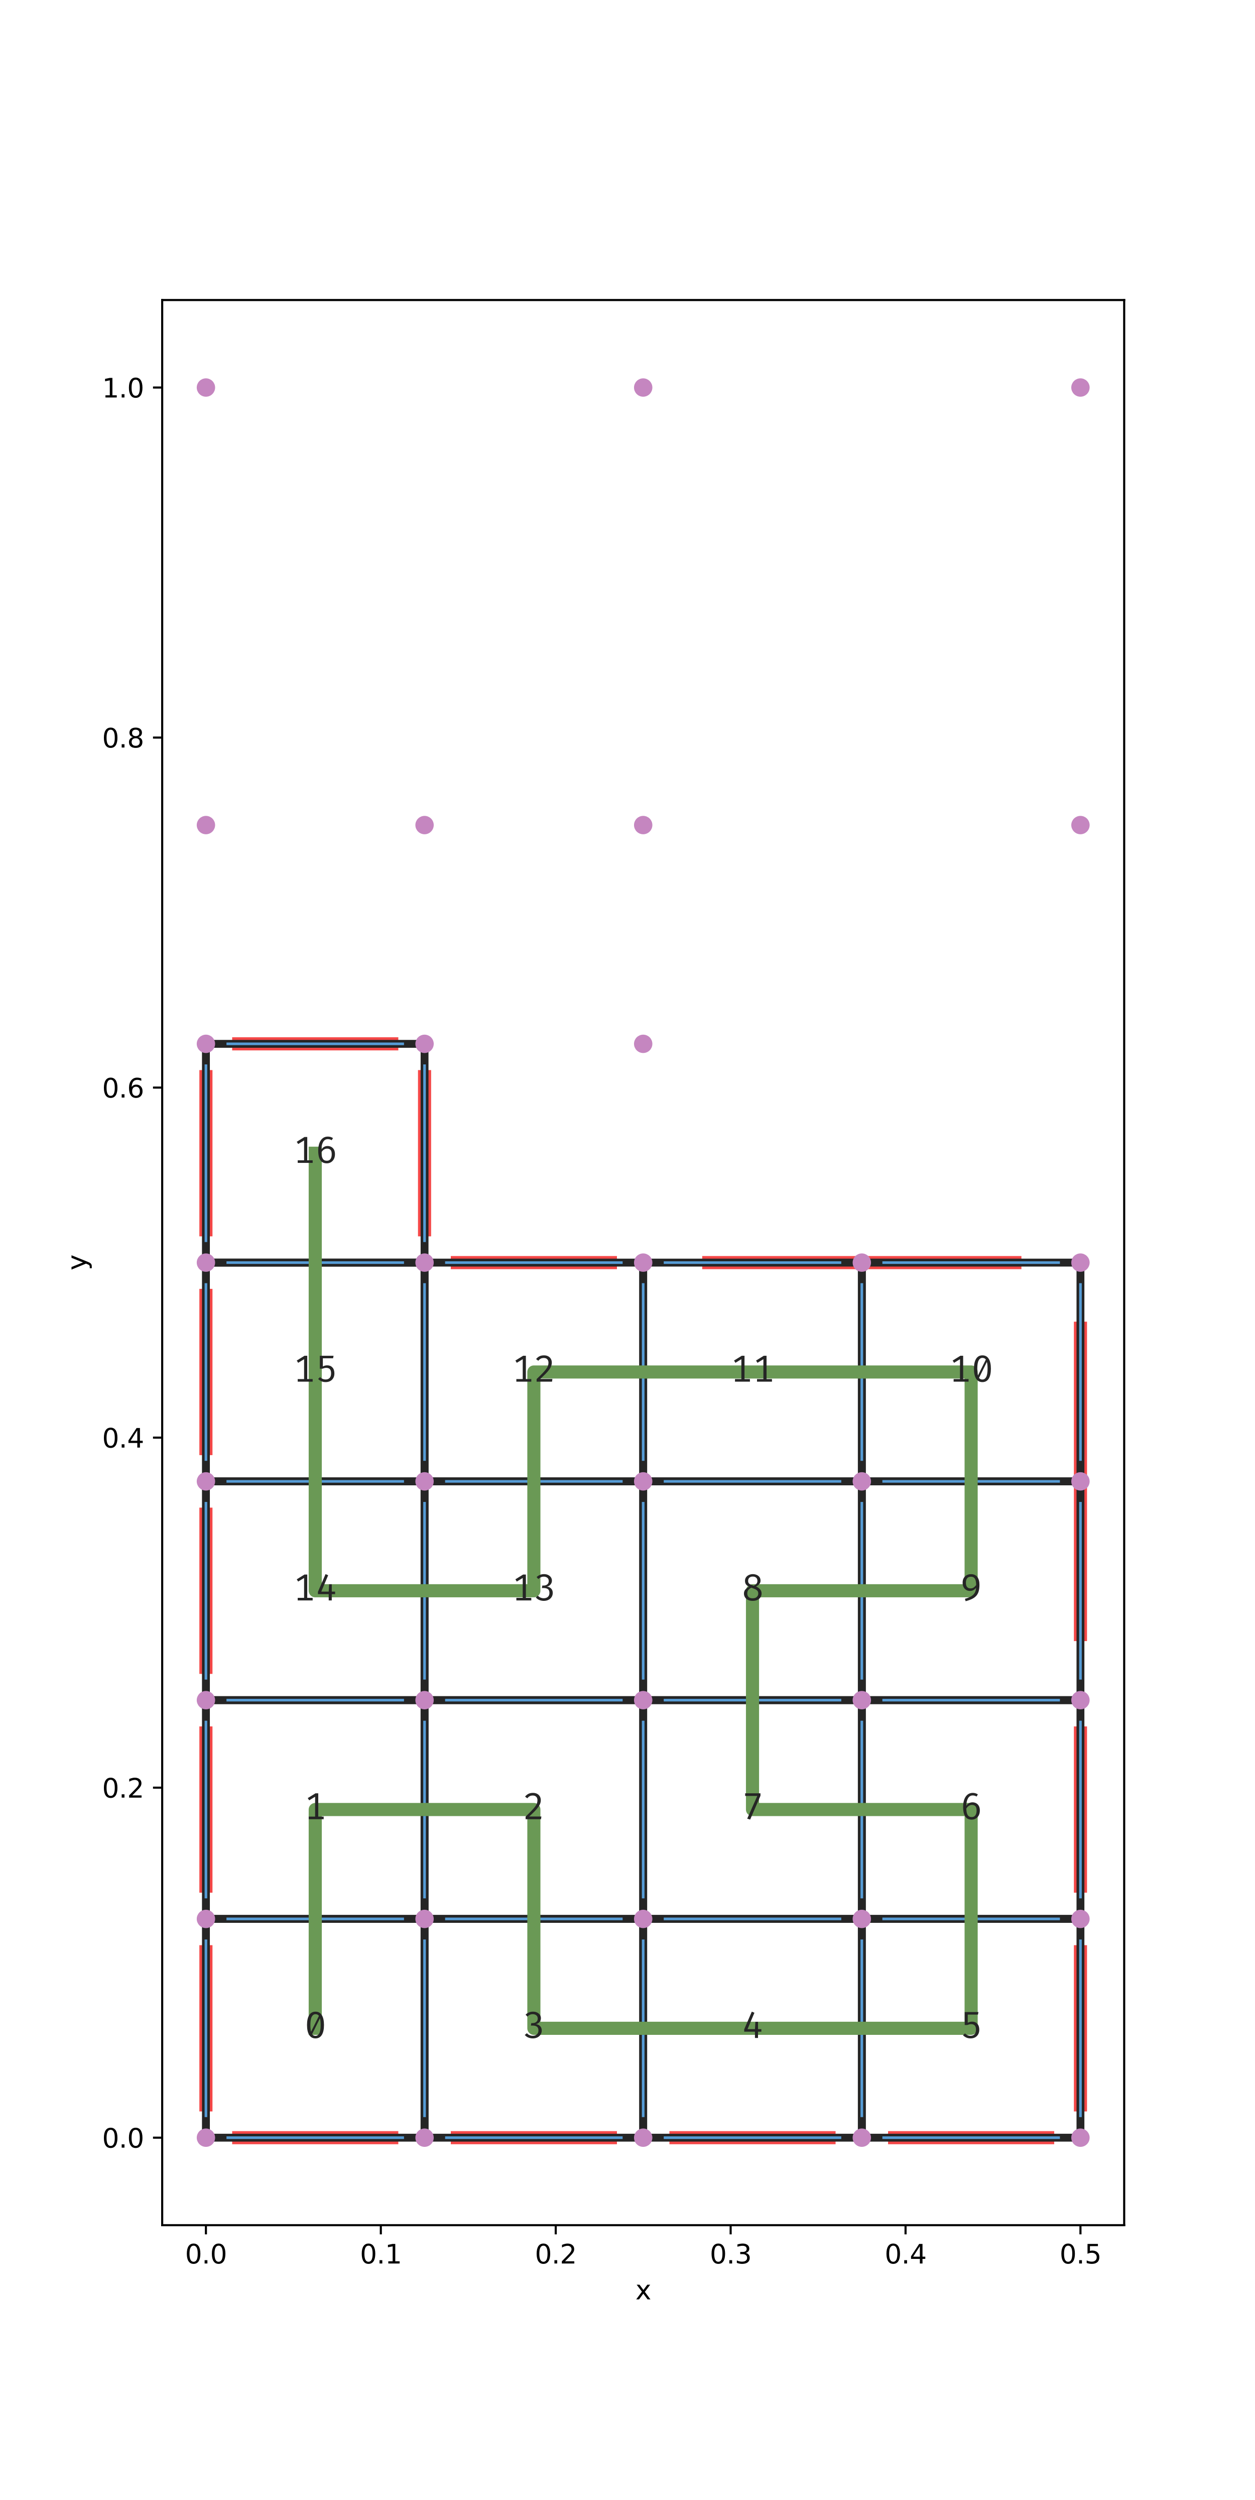 <?xml version="1.0" encoding="utf-8" standalone="no"?>
<!DOCTYPE svg PUBLIC "-//W3C//DTD SVG 1.1//EN"
  "http://www.w3.org/Graphics/SVG/1.1/DTD/svg11.dtd">
<svg xmlns:xlink="http://www.w3.org/1999/xlink" width="478.56pt" height="952.8pt" viewBox="0 0 478.56 952.8" xmlns="http://www.w3.org/2000/svg" version="1.1">
 <defs>
  <style type="text/css">*{stroke-linejoin: round; stroke-linecap: butt}</style>
 </defs>
 <g id="figure_1">
  <g id="patch_1">
   <path d="M 0 952.8 
L 478.56 952.8 
L 478.56 0 
L 0 0 
z
" style="fill: #ffffff"/>
  </g>
  <g id="axes_1">
   <g id="patch_2">
    <path d="M 61.848 847.992 
L 428.676 847.992 
L 428.676 114.336 
L 61.848 114.336 
z
" style="fill: #ffffff"/>
   </g>
   <g id="matplotlib.axis_1">
    <g id="xtick_1">
     <g id="line2d_1">
      <defs>
       <path id="mf113c10378" d="M 0 0 
L 0 3.5 
" style="stroke: #000000; stroke-width: 0.8"/>
      </defs>
      <g>
       <use xlink:href="#mf113c10378" x="78.522" y="847.992" style="stroke: #000000; stroke-width: 0.8"/>
      </g>
     </g>
     <g id="text_1">
      <!-- 0.0 -->
      <g transform="translate(70.57 862.59)scale(0.1 -0.1)">
       <defs>
        <path id="DejaVuSans-30" d="M 2034 4250 
Q 1547 4250 1301 3770 
Q 1056 3291 1056 2328 
Q 1056 1369 1301 889 
Q 1547 409 2034 409 
Q 2525 409 2770 889 
Q 3016 1369 3016 2328 
Q 3016 3291 2770 3770 
Q 2525 4250 2034 4250 
z
M 2034 4750 
Q 2819 4750 3233 4129 
Q 3647 3509 3647 2328 
Q 3647 1150 3233 529 
Q 2819 -91 2034 -91 
Q 1250 -91 836 529 
Q 422 1150 422 2328 
Q 422 3509 836 4129 
Q 1250 4750 2034 4750 
z
" transform="scale(0.016)"/>
        <path id="DejaVuSans-2e" d="M 684 794 
L 1344 794 
L 1344 0 
L 684 0 
L 684 794 
z
" transform="scale(0.016)"/>
       </defs>
       <use xlink:href="#DejaVuSans-30"/>
       <use xlink:href="#DejaVuSans-2e" x="63.623"/>
       <use xlink:href="#DejaVuSans-30" x="95.41"/>
      </g>
     </g>
    </g>
    <g id="xtick_2">
     <g id="line2d_2">
      <g>
       <use xlink:href="#mf113c10378" x="145.218" y="847.992" style="stroke: #000000; stroke-width: 0.8"/>
      </g>
     </g>
     <g id="text_2">
      <!-- 0.1 -->
      <g transform="translate(137.266 862.59)scale(0.1 -0.1)">
       <defs>
        <path id="DejaVuSans-31" d="M 794 531 
L 1825 531 
L 1825 4091 
L 703 3866 
L 703 4441 
L 1819 4666 
L 2450 4666 
L 2450 531 
L 3481 531 
L 3481 0 
L 794 0 
L 794 531 
z
" transform="scale(0.016)"/>
       </defs>
       <use xlink:href="#DejaVuSans-30"/>
       <use xlink:href="#DejaVuSans-2e" x="63.623"/>
       <use xlink:href="#DejaVuSans-31" x="95.41"/>
      </g>
     </g>
    </g>
    <g id="xtick_3">
     <g id="line2d_3">
      <g>
       <use xlink:href="#mf113c10378" x="211.914" y="847.992" style="stroke: #000000; stroke-width: 0.8"/>
      </g>
     </g>
     <g id="text_3">
      <!-- 0.2 -->
      <g transform="translate(203.962 862.59)scale(0.1 -0.1)">
       <defs>
        <path id="DejaVuSans-32" d="M 1228 531 
L 3431 531 
L 3431 0 
L 469 0 
L 469 531 
Q 828 903 1448 1529 
Q 2069 2156 2228 2338 
Q 2531 2678 2651 2914 
Q 2772 3150 2772 3378 
Q 2772 3750 2511 3984 
Q 2250 4219 1831 4219 
Q 1534 4219 1204 4116 
Q 875 4013 500 3803 
L 500 4441 
Q 881 4594 1212 4672 
Q 1544 4750 1819 4750 
Q 2544 4750 2975 4387 
Q 3406 4025 3406 3419 
Q 3406 3131 3298 2873 
Q 3191 2616 2906 2266 
Q 2828 2175 2409 1742 
Q 1991 1309 1228 531 
z
" transform="scale(0.016)"/>
       </defs>
       <use xlink:href="#DejaVuSans-30"/>
       <use xlink:href="#DejaVuSans-2e" x="63.623"/>
       <use xlink:href="#DejaVuSans-32" x="95.41"/>
      </g>
     </g>
    </g>
    <g id="xtick_4">
     <g id="line2d_4">
      <g>
       <use xlink:href="#mf113c10378" x="278.61" y="847.992" style="stroke: #000000; stroke-width: 0.8"/>
      </g>
     </g>
     <g id="text_4">
      <!-- 0.3 -->
      <g transform="translate(270.658 862.59)scale(0.1 -0.1)">
       <defs>
        <path id="DejaVuSans-33" d="M 2597 2516 
Q 3050 2419 3304 2112 
Q 3559 1806 3559 1356 
Q 3559 666 3084 287 
Q 2609 -91 1734 -91 
Q 1441 -91 1130 -33 
Q 819 25 488 141 
L 488 750 
Q 750 597 1062 519 
Q 1375 441 1716 441 
Q 2309 441 2620 675 
Q 2931 909 2931 1356 
Q 2931 1769 2642 2001 
Q 2353 2234 1838 2234 
L 1294 2234 
L 1294 2753 
L 1863 2753 
Q 2328 2753 2575 2939 
Q 2822 3125 2822 3475 
Q 2822 3834 2567 4026 
Q 2313 4219 1838 4219 
Q 1578 4219 1281 4162 
Q 984 4106 628 3988 
L 628 4550 
Q 988 4650 1302 4700 
Q 1616 4750 1894 4750 
Q 2613 4750 3031 4423 
Q 3450 4097 3450 3541 
Q 3450 3153 3228 2886 
Q 3006 2619 2597 2516 
z
" transform="scale(0.016)"/>
       </defs>
       <use xlink:href="#DejaVuSans-30"/>
       <use xlink:href="#DejaVuSans-2e" x="63.623"/>
       <use xlink:href="#DejaVuSans-33" x="95.41"/>
      </g>
     </g>
    </g>
    <g id="xtick_5">
     <g id="line2d_5">
      <g>
       <use xlink:href="#mf113c10378" x="345.306" y="847.992" style="stroke: #000000; stroke-width: 0.8"/>
      </g>
     </g>
     <g id="text_5">
      <!-- 0.4 -->
      <g transform="translate(337.354 862.59)scale(0.1 -0.1)">
       <defs>
        <path id="DejaVuSans-34" d="M 2419 4116 
L 825 1625 
L 2419 1625 
L 2419 4116 
z
M 2253 4666 
L 3047 4666 
L 3047 1625 
L 3713 1625 
L 3713 1100 
L 3047 1100 
L 3047 0 
L 2419 0 
L 2419 1100 
L 313 1100 
L 313 1709 
L 2253 4666 
z
" transform="scale(0.016)"/>
       </defs>
       <use xlink:href="#DejaVuSans-30"/>
       <use xlink:href="#DejaVuSans-2e" x="63.623"/>
       <use xlink:href="#DejaVuSans-34" x="95.41"/>
      </g>
     </g>
    </g>
    <g id="xtick_6">
     <g id="line2d_6">
      <g>
       <use xlink:href="#mf113c10378" x="412.002" y="847.992" style="stroke: #000000; stroke-width: 0.8"/>
      </g>
     </g>
     <g id="text_6">
      <!-- 0.5 -->
      <g transform="translate(404.05 862.59)scale(0.1 -0.1)">
       <defs>
        <path id="DejaVuSans-35" d="M 691 4666 
L 3169 4666 
L 3169 4134 
L 1269 4134 
L 1269 2991 
Q 1406 3038 1543 3061 
Q 1681 3084 1819 3084 
Q 2600 3084 3056 2656 
Q 3513 2228 3513 1497 
Q 3513 744 3044 326 
Q 2575 -91 1722 -91 
Q 1428 -91 1123 -41 
Q 819 9 494 109 
L 494 744 
Q 775 591 1075 516 
Q 1375 441 1709 441 
Q 2250 441 2565 725 
Q 2881 1009 2881 1497 
Q 2881 1984 2565 2268 
Q 2250 2553 1709 2553 
Q 1456 2553 1204 2497 
Q 953 2441 691 2322 
L 691 4666 
z
" transform="scale(0.016)"/>
       </defs>
       <use xlink:href="#DejaVuSans-30"/>
       <use xlink:href="#DejaVuSans-2e" x="63.623"/>
       <use xlink:href="#DejaVuSans-35" x="95.41"/>
      </g>
     </g>
    </g>
    <g id="text_7">
     <!-- x -->
     <g transform="translate(242.303 876.269)scale(0.1 -0.1)">
      <defs>
       <path id="DejaVuSans-78" d="M 3513 3500 
L 2247 1797 
L 3578 0 
L 2900 0 
L 1881 1375 
L 863 0 
L 184 0 
L 1544 1831 
L 300 3500 
L 978 3500 
L 1906 2253 
L 2834 3500 
L 3513 3500 
z
" transform="scale(0.016)"/>
      </defs>
      <use xlink:href="#DejaVuSans-78"/>
     </g>
    </g>
   </g>
   <g id="matplotlib.axis_2">
    <g id="ytick_1">
     <g id="line2d_7">
      <defs>
       <path id="m52049932a7" d="M 0 0 
L -3.5 0 
" style="stroke: #000000; stroke-width: 0.8"/>
      </defs>
      <g>
       <use xlink:href="#m52049932a7" x="61.848" y="814.644" style="stroke: #000000; stroke-width: 0.8"/>
      </g>
     </g>
     <g id="text_8">
      <!-- 0.0 -->
      <g transform="translate(38.945 818.443)scale(0.1 -0.1)">
       <use xlink:href="#DejaVuSans-30"/>
       <use xlink:href="#DejaVuSans-2e" x="63.623"/>
       <use xlink:href="#DejaVuSans-30" x="95.41"/>
      </g>
     </g>
    </g>
    <g id="ytick_2">
     <g id="line2d_8">
      <g>
       <use xlink:href="#m52049932a7" x="61.848" y="681.252" style="stroke: #000000; stroke-width: 0.8"/>
      </g>
     </g>
     <g id="text_9">
      <!-- 0.2 -->
      <g transform="translate(38.945 685.051)scale(0.1 -0.1)">
       <use xlink:href="#DejaVuSans-30"/>
       <use xlink:href="#DejaVuSans-2e" x="63.623"/>
       <use xlink:href="#DejaVuSans-32" x="95.41"/>
      </g>
     </g>
    </g>
    <g id="ytick_3">
     <g id="line2d_9">
      <g>
       <use xlink:href="#m52049932a7" x="61.848" y="547.86" style="stroke: #000000; stroke-width: 0.8"/>
      </g>
     </g>
     <g id="text_10">
      <!-- 0.4 -->
      <g transform="translate(38.945 551.659)scale(0.1 -0.1)">
       <use xlink:href="#DejaVuSans-30"/>
       <use xlink:href="#DejaVuSans-2e" x="63.623"/>
       <use xlink:href="#DejaVuSans-34" x="95.41"/>
      </g>
     </g>
    </g>
    <g id="ytick_4">
     <g id="line2d_10">
      <g>
       <use xlink:href="#m52049932a7" x="61.848" y="414.468" style="stroke: #000000; stroke-width: 0.8"/>
      </g>
     </g>
     <g id="text_11">
      <!-- 0.6 -->
      <g transform="translate(38.945 418.267)scale(0.1 -0.1)">
       <defs>
        <path id="DejaVuSans-36" d="M 2113 2584 
Q 1688 2584 1439 2293 
Q 1191 2003 1191 1497 
Q 1191 994 1439 701 
Q 1688 409 2113 409 
Q 2538 409 2786 701 
Q 3034 994 3034 1497 
Q 3034 2003 2786 2293 
Q 2538 2584 2113 2584 
z
M 3366 4563 
L 3366 3988 
Q 3128 4100 2886 4159 
Q 2644 4219 2406 4219 
Q 1781 4219 1451 3797 
Q 1122 3375 1075 2522 
Q 1259 2794 1537 2939 
Q 1816 3084 2150 3084 
Q 2853 3084 3261 2657 
Q 3669 2231 3669 1497 
Q 3669 778 3244 343 
Q 2819 -91 2113 -91 
Q 1303 -91 875 529 
Q 447 1150 447 2328 
Q 447 3434 972 4092 
Q 1497 4750 2381 4750 
Q 2619 4750 2861 4703 
Q 3103 4656 3366 4563 
z
" transform="scale(0.016)"/>
       </defs>
       <use xlink:href="#DejaVuSans-30"/>
       <use xlink:href="#DejaVuSans-2e" x="63.623"/>
       <use xlink:href="#DejaVuSans-36" x="95.41"/>
      </g>
     </g>
    </g>
    <g id="ytick_5">
     <g id="line2d_11">
      <g>
       <use xlink:href="#m52049932a7" x="61.848" y="281.076" style="stroke: #000000; stroke-width: 0.8"/>
      </g>
     </g>
     <g id="text_12">
      <!-- 0.8 -->
      <g transform="translate(38.945 284.875)scale(0.1 -0.1)">
       <defs>
        <path id="DejaVuSans-38" d="M 2034 2216 
Q 1584 2216 1326 1975 
Q 1069 1734 1069 1313 
Q 1069 891 1326 650 
Q 1584 409 2034 409 
Q 2484 409 2743 651 
Q 3003 894 3003 1313 
Q 3003 1734 2745 1975 
Q 2488 2216 2034 2216 
z
M 1403 2484 
Q 997 2584 770 2862 
Q 544 3141 544 3541 
Q 544 4100 942 4425 
Q 1341 4750 2034 4750 
Q 2731 4750 3128 4425 
Q 3525 4100 3525 3541 
Q 3525 3141 3298 2862 
Q 3072 2584 2669 2484 
Q 3125 2378 3379 2068 
Q 3634 1759 3634 1313 
Q 3634 634 3220 271 
Q 2806 -91 2034 -91 
Q 1263 -91 848 271 
Q 434 634 434 1313 
Q 434 1759 690 2068 
Q 947 2378 1403 2484 
z
M 1172 3481 
Q 1172 3119 1398 2916 
Q 1625 2713 2034 2713 
Q 2441 2713 2670 2916 
Q 2900 3119 2900 3481 
Q 2900 3844 2670 4047 
Q 2441 4250 2034 4250 
Q 1625 4250 1398 4047 
Q 1172 3844 1172 3481 
z
" transform="scale(0.016)"/>
       </defs>
       <use xlink:href="#DejaVuSans-30"/>
       <use xlink:href="#DejaVuSans-2e" x="63.623"/>
       <use xlink:href="#DejaVuSans-38" x="95.41"/>
      </g>
     </g>
    </g>
    <g id="ytick_6">
     <g id="line2d_12">
      <g>
       <use xlink:href="#m52049932a7" x="61.848" y="147.684" style="stroke: #000000; stroke-width: 0.8"/>
      </g>
     </g>
     <g id="text_13">
      <!-- 1.0 -->
      <g transform="translate(38.945 151.483)scale(0.1 -0.1)">
       <use xlink:href="#DejaVuSans-31"/>
       <use xlink:href="#DejaVuSans-2e" x="63.623"/>
       <use xlink:href="#DejaVuSans-30" x="95.41"/>
      </g>
     </g>
    </g>
    <g id="text_14">
     <!-- y -->
     <g transform="translate(32.865 484.123)rotate(-90)scale(0.1 -0.1)">
      <defs>
       <path id="DejaVuSans-79" d="M 2059 -325 
Q 1816 -950 1584 -1140 
Q 1353 -1331 966 -1331 
L 506 -1331 
L 506 -850 
L 844 -850 
Q 1081 -850 1212 -737 
Q 1344 -625 1503 -206 
L 1606 56 
L 191 3500 
L 800 3500 
L 1894 763 
L 2988 3500 
L 3597 3500 
L 2059 -325 
z
" transform="scale(0.016)"/>
      </defs>
      <use xlink:href="#DejaVuSans-79"/>
     </g>
    </g>
   </g>
   <g id="line2d_13">
    <path d="M 232.756 814.644 
L 174.398 814.644 
" clip-path="url(#p6a41e3e2d1)" style="fill: none; stroke: #f44747; stroke-width: 5; stroke-linecap: square"/>
   </g>
   <g id="line2d_14">
    <path d="M 149.387 814.644 
L 91.028 814.644 
" clip-path="url(#p6a41e3e2d1)" style="fill: none; stroke: #f44747; stroke-width: 5; stroke-linecap: square"/>
   </g>
   <g id="line2d_15">
    <path d="M 399.497 814.644 
L 341.137 814.644 
" clip-path="url(#p6a41e3e2d1)" style="fill: none; stroke: #f44747; stroke-width: 5; stroke-linecap: square"/>
   </g>
   <g id="line2d_16">
    <path d="M 316.127 814.644 
L 257.767 814.644 
" clip-path="url(#p6a41e3e2d1)" style="fill: none; stroke: #f44747; stroke-width: 5; stroke-linecap: square"/>
   </g>
   <g id="line2d_17">
    <path d="M 78.522 468.659 
L 78.522 410.3 
" clip-path="url(#p6a41e3e2d1)" style="fill: none; stroke: #f44747; stroke-width: 5; stroke-linecap: square"/>
   </g>
   <g id="line2d_18">
    <path d="M 78.522 635.399 
L 78.522 577.039 
" clip-path="url(#p6a41e3e2d1)" style="fill: none; stroke: #f44747; stroke-width: 5; stroke-linecap: square"/>
   </g>
   <g id="line2d_19">
    <path d="M 78.522 552.029 
L 78.522 493.67 
" clip-path="url(#p6a41e3e2d1)" style="fill: none; stroke: #f44747; stroke-width: 5; stroke-linecap: square"/>
   </g>
   <g id="line2d_20">
    <path d="M 78.522 802.139 
L 78.522 743.779 
" clip-path="url(#p6a41e3e2d1)" style="fill: none; stroke: #f44747; stroke-width: 5; stroke-linecap: square"/>
   </g>
   <g id="line2d_21">
    <path d="M 78.522 718.769 
L 78.522 660.409 
" clip-path="url(#p6a41e3e2d1)" style="fill: none; stroke: #f44747; stroke-width: 5; stroke-linecap: square"/>
   </g>
   <g id="line2d_22">
    <path d="M 412.002 506.175 
L 412.002 622.893 
" clip-path="url(#p6a41e3e2d1)" style="fill: none; stroke: #f44747; stroke-width: 5; stroke-linecap: square"/>
   </g>
   <g id="line2d_23">
    <path d="M 412.002 660.409 
L 412.002 718.769 
" clip-path="url(#p6a41e3e2d1)" style="fill: none; stroke: #f44747; stroke-width: 5; stroke-linecap: square"/>
   </g>
   <g id="line2d_24">
    <path d="M 412.002 743.779 
L 412.002 802.139 
" clip-path="url(#p6a41e3e2d1)" style="fill: none; stroke: #f44747; stroke-width: 5; stroke-linecap: square"/>
   </g>
   <g id="line2d_25">
    <path d="M 161.892 410.3 
L 161.892 468.659 
" clip-path="url(#p6a41e3e2d1)" style="fill: none; stroke: #f44747; stroke-width: 5; stroke-linecap: square"/>
   </g>
   <g id="line2d_26">
    <path d="M 174.398 481.164 
L 232.756 481.164 
" clip-path="url(#p6a41e3e2d1)" style="fill: none; stroke: #f44747; stroke-width: 5; stroke-linecap: square"/>
   </g>
   <g id="line2d_27">
    <path d="M 91.028 397.794 
L 149.387 397.794 
" clip-path="url(#p6a41e3e2d1)" style="fill: none; stroke: #f44747; stroke-width: 5; stroke-linecap: square"/>
   </g>
   <g id="line2d_28">
    <path d="M 270.273 481.164 
L 386.991 481.164 
" clip-path="url(#p6a41e3e2d1)" style="fill: none; stroke: #f44747; stroke-width: 5; stroke-linecap: square"/>
   </g>
   <g id="line2d_29">
    <path d="M 161.892 814.644 
L 161.892 731.274 
L 78.522 731.274 
L 78.522 814.644 
L 161.892 814.644 
" clip-path="url(#p6a41e3e2d1)" style="fill: none; stroke: #252525; stroke-width: 3; stroke-linecap: square"/>
   </g>
   <g id="line2d_30">
    <path d="M 161.892 731.274 
L 161.892 647.904 
L 78.522 647.904 
L 78.522 731.274 
L 161.892 731.274 
" clip-path="url(#p6a41e3e2d1)" style="fill: none; stroke: #252525; stroke-width: 3; stroke-linecap: square"/>
   </g>
   <g id="line2d_31">
    <path d="M 245.262 731.274 
L 245.262 647.904 
L 161.892 647.904 
L 161.892 731.274 
L 245.262 731.274 
" clip-path="url(#p6a41e3e2d1)" style="fill: none; stroke: #252525; stroke-width: 3; stroke-linecap: square"/>
   </g>
   <g id="line2d_32">
    <path d="M 245.262 814.644 
L 245.262 731.274 
L 161.892 731.274 
L 161.892 814.644 
L 245.262 814.644 
" clip-path="url(#p6a41e3e2d1)" style="fill: none; stroke: #252525; stroke-width: 3; stroke-linecap: square"/>
   </g>
   <g id="line2d_33">
    <path d="M 328.632 814.644 
L 328.632 731.274 
L 245.262 731.274 
L 245.262 814.644 
L 328.632 814.644 
" clip-path="url(#p6a41e3e2d1)" style="fill: none; stroke: #252525; stroke-width: 3; stroke-linecap: square"/>
   </g>
   <g id="line2d_34">
    <path d="M 412.002 814.644 
L 412.002 731.274 
L 328.632 731.274 
L 328.632 814.644 
L 412.002 814.644 
" clip-path="url(#p6a41e3e2d1)" style="fill: none; stroke: #252525; stroke-width: 3; stroke-linecap: square"/>
   </g>
   <g id="line2d_35">
    <path d="M 412.002 731.274 
L 412.002 647.904 
L 328.632 647.904 
L 328.632 731.274 
L 412.002 731.274 
" clip-path="url(#p6a41e3e2d1)" style="fill: none; stroke: #252525; stroke-width: 3; stroke-linecap: square"/>
   </g>
   <g id="line2d_36">
    <path d="M 328.632 731.274 
L 328.632 647.904 
L 245.262 647.904 
L 245.262 731.274 
L 328.632 731.274 
" clip-path="url(#p6a41e3e2d1)" style="fill: none; stroke: #252525; stroke-width: 3; stroke-linecap: square"/>
   </g>
   <g id="line2d_37">
    <path d="M 328.632 647.904 
L 328.632 564.534 
L 245.262 564.534 
L 245.262 647.904 
L 328.632 647.904 
" clip-path="url(#p6a41e3e2d1)" style="fill: none; stroke: #252525; stroke-width: 3; stroke-linecap: square"/>
   </g>
   <g id="line2d_38">
    <path d="M 412.002 647.904 
L 412.002 564.534 
L 328.632 564.534 
L 328.632 647.904 
L 412.002 647.904 
" clip-path="url(#p6a41e3e2d1)" style="fill: none; stroke: #252525; stroke-width: 3; stroke-linecap: square"/>
   </g>
   <g id="line2d_39">
    <path d="M 412.002 564.534 
L 412.002 481.164 
L 328.632 481.164 
L 328.632 564.534 
L 412.002 564.534 
" clip-path="url(#p6a41e3e2d1)" style="fill: none; stroke: #252525; stroke-width: 3; stroke-linecap: square"/>
   </g>
   <g id="line2d_40">
    <path d="M 328.632 564.534 
L 328.632 481.164 
L 245.262 481.164 
L 245.262 564.534 
L 328.632 564.534 
" clip-path="url(#p6a41e3e2d1)" style="fill: none; stroke: #252525; stroke-width: 3; stroke-linecap: square"/>
   </g>
   <g id="line2d_41">
    <path d="M 245.262 564.534 
L 245.262 481.164 
L 161.892 481.164 
L 161.892 564.534 
L 245.262 564.534 
" clip-path="url(#p6a41e3e2d1)" style="fill: none; stroke: #252525; stroke-width: 3; stroke-linecap: square"/>
   </g>
   <g id="line2d_42">
    <path d="M 245.262 647.904 
L 245.262 564.534 
L 161.892 564.534 
L 161.892 647.904 
L 245.262 647.904 
" clip-path="url(#p6a41e3e2d1)" style="fill: none; stroke: #252525; stroke-width: 3; stroke-linecap: square"/>
   </g>
   <g id="line2d_43">
    <path d="M 161.892 647.904 
L 161.892 564.534 
L 78.522 564.534 
L 78.522 647.904 
L 161.892 647.904 
" clip-path="url(#p6a41e3e2d1)" style="fill: none; stroke: #252525; stroke-width: 3; stroke-linecap: square"/>
   </g>
   <g id="line2d_44">
    <path d="M 161.892 564.534 
L 161.892 481.164 
L 78.522 481.164 
L 78.522 564.534 
L 161.892 564.534 
" clip-path="url(#p6a41e3e2d1)" style="fill: none; stroke: #252525; stroke-width: 3; stroke-linecap: square"/>
   </g>
   <g id="line2d_45">
    <path d="M 161.892 481.164 
L 161.892 397.794 
L 78.522 397.794 
L 78.522 481.164 
L 161.892 481.164 
" clip-path="url(#p6a41e3e2d1)" style="fill: none; stroke: #252525; stroke-width: 3; stroke-linecap: square"/>
   </g>
   <g id="line2d_46">
    <path d="M 245.262 806.307 
L 245.262 739.611 
" clip-path="url(#p6a41e3e2d1)" style="fill: none; stroke: #569cd6; stroke-linecap: square"/>
   </g>
   <g id="line2d_47">
    <path d="M 236.925 647.904 
L 170.229 647.904 
" clip-path="url(#p6a41e3e2d1)" style="fill: none; stroke: #569cd6; stroke-linecap: square"/>
   </g>
   <g id="line2d_48">
    <path d="M 78.522 656.241 
L 78.522 722.937 
" clip-path="url(#p6a41e3e2d1)" style="fill: none; stroke: #569cd6; stroke-linecap: square"/>
   </g>
   <g id="line2d_49">
    <path d="M 86.859 814.644 
L 153.555 814.644 
" clip-path="url(#p6a41e3e2d1)" style="fill: none; stroke: #569cd6; stroke-linecap: square"/>
   </g>
   <g id="line2d_50">
    <path d="M 412.002 806.307 
L 412.002 739.611 
" clip-path="url(#p6a41e3e2d1)" style="fill: none; stroke: #569cd6; stroke-linecap: square"/>
   </g>
   <g id="line2d_51">
    <path d="M 403.665 647.904 
L 336.969 647.904 
" clip-path="url(#p6a41e3e2d1)" style="fill: none; stroke: #569cd6; stroke-linecap: square"/>
   </g>
   <g id="line2d_52">
    <path d="M 253.599 814.644 
L 320.295 814.644 
" clip-path="url(#p6a41e3e2d1)" style="fill: none; stroke: #569cd6; stroke-linecap: square"/>
   </g>
   <g id="line2d_53">
    <path d="M 412.002 639.567 
L 412.002 572.871 
" clip-path="url(#p6a41e3e2d1)" style="fill: none; stroke: #569cd6; stroke-linecap: square"/>
   </g>
   <g id="line2d_54">
    <path d="M 403.665 481.164 
L 336.969 481.164 
" clip-path="url(#p6a41e3e2d1)" style="fill: none; stroke: #569cd6; stroke-linecap: square"/>
   </g>
   <g id="line2d_55">
    <path d="M 245.262 489.501 
L 245.262 556.197 
" clip-path="url(#p6a41e3e2d1)" style="fill: none; stroke: #569cd6; stroke-linecap: square"/>
   </g>
   <g id="line2d_56">
    <path d="M 236.925 481.164 
L 170.229 481.164 
" clip-path="url(#p6a41e3e2d1)" style="fill: none; stroke: #569cd6; stroke-linecap: square"/>
   </g>
   <g id="line2d_57">
    <path d="M 78.522 489.501 
L 78.522 556.197 
" clip-path="url(#p6a41e3e2d1)" style="fill: none; stroke: #569cd6; stroke-linecap: square"/>
   </g>
   <g id="line2d_58">
    <path d="M 236.925 731.274 
L 170.229 731.274 
" clip-path="url(#p6a41e3e2d1)" style="fill: none; stroke: #569cd6; stroke-linecap: square"/>
   </g>
   <g id="line2d_59">
    <path d="M 161.892 656.241 
L 161.892 722.937 
" clip-path="url(#p6a41e3e2d1)" style="fill: none; stroke: #569cd6; stroke-linecap: square"/>
   </g>
   <g id="line2d_60">
    <path d="M 86.859 731.274 
L 153.555 731.274 
" clip-path="url(#p6a41e3e2d1)" style="fill: none; stroke: #569cd6; stroke-linecap: square"/>
   </g>
   <g id="line2d_61">
    <path d="M 161.892 806.307 
L 161.892 739.611 
" clip-path="url(#p6a41e3e2d1)" style="fill: none; stroke: #569cd6; stroke-linecap: square"/>
   </g>
   <g id="line2d_62">
    <path d="M 403.665 731.274 
L 336.969 731.274 
" clip-path="url(#p6a41e3e2d1)" style="fill: none; stroke: #569cd6; stroke-linecap: square"/>
   </g>
   <g id="line2d_63">
    <path d="M 328.632 656.241 
L 328.632 722.937 
" clip-path="url(#p6a41e3e2d1)" style="fill: none; stroke: #569cd6; stroke-linecap: square"/>
   </g>
   <g id="line2d_64">
    <path d="M 253.599 731.274 
L 320.295 731.274 
" clip-path="url(#p6a41e3e2d1)" style="fill: none; stroke: #569cd6; stroke-linecap: square"/>
   </g>
   <g id="line2d_65">
    <path d="M 328.632 806.307 
L 328.632 739.611 
" clip-path="url(#p6a41e3e2d1)" style="fill: none; stroke: #569cd6; stroke-linecap: square"/>
   </g>
   <g id="line2d_66">
    <path d="M 403.665 564.534 
L 336.969 564.534 
" clip-path="url(#p6a41e3e2d1)" style="fill: none; stroke: #569cd6; stroke-linecap: square"/>
   </g>
   <g id="line2d_67">
    <path d="M 328.632 489.501 
L 328.632 556.197 
" clip-path="url(#p6a41e3e2d1)" style="fill: none; stroke: #569cd6; stroke-linecap: square"/>
   </g>
   <g id="line2d_68">
    <path d="M 253.599 564.534 
L 320.295 564.534 
" clip-path="url(#p6a41e3e2d1)" style="fill: none; stroke: #569cd6; stroke-linecap: square"/>
   </g>
   <g id="line2d_69">
    <path d="M 328.632 639.567 
L 328.632 572.871 
" clip-path="url(#p6a41e3e2d1)" style="fill: none; stroke: #569cd6; stroke-linecap: square"/>
   </g>
   <g id="line2d_70">
    <path d="M 236.925 564.534 
L 170.229 564.534 
" clip-path="url(#p6a41e3e2d1)" style="fill: none; stroke: #569cd6; stroke-linecap: square"/>
   </g>
   <g id="line2d_71">
    <path d="M 161.892 489.501 
L 161.892 556.197 
" clip-path="url(#p6a41e3e2d1)" style="fill: none; stroke: #569cd6; stroke-linecap: square"/>
   </g>
   <g id="line2d_72">
    <path d="M 86.859 564.534 
L 153.555 564.534 
" clip-path="url(#p6a41e3e2d1)" style="fill: none; stroke: #569cd6; stroke-linecap: square"/>
   </g>
   <g id="line2d_73">
    <path d="M 161.892 639.567 
L 161.892 572.871 
" clip-path="url(#p6a41e3e2d1)" style="fill: none; stroke: #569cd6; stroke-linecap: square"/>
   </g>
   <g id="line2d_74">
    <path d="M 86.859 397.794 
L 153.555 397.794 
" clip-path="url(#p6a41e3e2d1)" style="fill: none; stroke: #569cd6; stroke-linecap: square"/>
   </g>
   <g id="line2d_75">
    <path d="M 161.892 472.827 
L 161.892 406.131 
" clip-path="url(#p6a41e3e2d1)" style="fill: none; stroke: #569cd6; stroke-linecap: square"/>
   </g>
   <g id="line2d_76">
    <path d="M 245.262 722.937 
L 245.262 656.241 
" clip-path="url(#p6a41e3e2d1)" style="fill: none; stroke: #569cd6; stroke-linecap: square"/>
   </g>
   <g id="line2d_77">
    <path d="M 153.555 647.904 
L 86.859 647.904 
" clip-path="url(#p6a41e3e2d1)" style="fill: none; stroke: #569cd6; stroke-linecap: square"/>
   </g>
   <g id="line2d_78">
    <path d="M 78.522 739.611 
L 78.522 806.307 
" clip-path="url(#p6a41e3e2d1)" style="fill: none; stroke: #569cd6; stroke-linecap: square"/>
   </g>
   <g id="line2d_79">
    <path d="M 170.229 814.644 
L 236.925 814.644 
" clip-path="url(#p6a41e3e2d1)" style="fill: none; stroke: #569cd6; stroke-linecap: square"/>
   </g>
   <g id="line2d_80">
    <path d="M 412.002 722.937 
L 412.002 656.241 
" clip-path="url(#p6a41e3e2d1)" style="fill: none; stroke: #569cd6; stroke-linecap: square"/>
   </g>
   <g id="line2d_81">
    <path d="M 320.295 647.904 
L 253.599 647.904 
" clip-path="url(#p6a41e3e2d1)" style="fill: none; stroke: #569cd6; stroke-linecap: square"/>
   </g>
   <g id="line2d_82">
    <path d="M 336.969 814.644 
L 403.665 814.644 
" clip-path="url(#p6a41e3e2d1)" style="fill: none; stroke: #569cd6; stroke-linecap: square"/>
   </g>
   <g id="line2d_83">
    <path d="M 412.002 556.197 
L 412.002 489.501 
" clip-path="url(#p6a41e3e2d1)" style="fill: none; stroke: #569cd6; stroke-linecap: square"/>
   </g>
   <g id="line2d_84">
    <path d="M 320.295 481.164 
L 253.599 481.164 
" clip-path="url(#p6a41e3e2d1)" style="fill: none; stroke: #569cd6; stroke-linecap: square"/>
   </g>
   <g id="line2d_85">
    <path d="M 245.262 572.871 
L 245.262 639.567 
" clip-path="url(#p6a41e3e2d1)" style="fill: none; stroke: #569cd6; stroke-linecap: square"/>
   </g>
   <g id="line2d_86">
    <path d="M 153.555 481.164 
L 86.859 481.164 
" clip-path="url(#p6a41e3e2d1)" style="fill: none; stroke: #569cd6; stroke-linecap: square"/>
   </g>
   <g id="line2d_87">
    <path d="M 78.522 572.871 
L 78.522 639.567 
" clip-path="url(#p6a41e3e2d1)" style="fill: none; stroke: #569cd6; stroke-linecap: square"/>
   </g>
   <g id="line2d_88">
    <path d="M 78.522 406.131 
L 78.522 472.827 
" clip-path="url(#p6a41e3e2d1)" style="fill: none; stroke: #569cd6; stroke-linecap: square"/>
   </g>
   <g id="line2d_89">
    <defs>
     <path id="m639420164f" d="M 0 3 
C 0.796 3 1.559 2.684 2.121 2.121 
C 2.684 1.559 3 0.796 3 0 
C 3 -0.796 2.684 -1.559 2.121 -2.121 
C 1.559 -2.684 0.796 -3 0 -3 
C -0.796 -3 -1.559 -2.684 -2.121 -2.121 
C -2.684 -1.559 -3 -0.796 -3 0 
C -3 0.796 -2.684 1.559 -2.121 2.121 
C -1.559 2.684 -0.796 3 0 3 
z
" style="stroke: #c586c0"/>
    </defs>
    <g clip-path="url(#p6a41e3e2d1)">
     <use xlink:href="#m639420164f" x="78.522" y="814.644" style="fill: #c586c0; stroke: #c586c0"/>
     <use xlink:href="#m639420164f" x="78.522" y="647.904" style="fill: #c586c0; stroke: #c586c0"/>
     <use xlink:href="#m639420164f" x="78.522" y="481.164" style="fill: #c586c0; stroke: #c586c0"/>
     <use xlink:href="#m639420164f" x="78.522" y="314.424" style="fill: #c586c0; stroke: #c586c0"/>
     <use xlink:href="#m639420164f" x="78.522" y="147.684" style="fill: #c586c0; stroke: #c586c0"/>
     <use xlink:href="#m639420164f" x="245.262" y="814.644" style="fill: #c586c0; stroke: #c586c0"/>
     <use xlink:href="#m639420164f" x="245.262" y="647.904" style="fill: #c586c0; stroke: #c586c0"/>
     <use xlink:href="#m639420164f" x="245.262" y="481.164" style="fill: #c586c0; stroke: #c586c0"/>
     <use xlink:href="#m639420164f" x="245.262" y="314.424" style="fill: #c586c0; stroke: #c586c0"/>
     <use xlink:href="#m639420164f" x="245.262" y="147.684" style="fill: #c586c0; stroke: #c586c0"/>
     <use xlink:href="#m639420164f" x="412.002" y="814.644" style="fill: #c586c0; stroke: #c586c0"/>
     <use xlink:href="#m639420164f" x="412.002" y="647.904" style="fill: #c586c0; stroke: #c586c0"/>
     <use xlink:href="#m639420164f" x="412.002" y="481.164" style="fill: #c586c0; stroke: #c586c0"/>
     <use xlink:href="#m639420164f" x="412.002" y="314.424" style="fill: #c586c0; stroke: #c586c0"/>
     <use xlink:href="#m639420164f" x="412.002" y="147.684" style="fill: #c586c0; stroke: #c586c0"/>
     <use xlink:href="#m639420164f" x="161.892" y="731.274" style="fill: #c586c0; stroke: #c586c0"/>
     <use xlink:href="#m639420164f" x="328.632" y="731.274" style="fill: #c586c0; stroke: #c586c0"/>
     <use xlink:href="#m639420164f" x="328.632" y="564.534" style="fill: #c586c0; stroke: #c586c0"/>
     <use xlink:href="#m639420164f" x="161.892" y="564.534" style="fill: #c586c0; stroke: #c586c0"/>
     <use xlink:href="#m639420164f" x="161.892" y="397.794" style="fill: #c586c0; stroke: #c586c0"/>
     <use xlink:href="#m639420164f" x="245.262" y="731.274" style="fill: #c586c0; stroke: #c586c0"/>
     <use xlink:href="#m639420164f" x="161.892" y="647.904" style="fill: #c586c0; stroke: #c586c0"/>
     <use xlink:href="#m639420164f" x="78.522" y="731.274" style="fill: #c586c0; stroke: #c586c0"/>
     <use xlink:href="#m639420164f" x="161.892" y="814.644" style="fill: #c586c0; stroke: #c586c0"/>
     <use xlink:href="#m639420164f" x="412.002" y="731.274" style="fill: #c586c0; stroke: #c586c0"/>
     <use xlink:href="#m639420164f" x="328.632" y="647.904" style="fill: #c586c0; stroke: #c586c0"/>
     <use xlink:href="#m639420164f" x="328.632" y="814.644" style="fill: #c586c0; stroke: #c586c0"/>
     <use xlink:href="#m639420164f" x="412.002" y="564.534" style="fill: #c586c0; stroke: #c586c0"/>
     <use xlink:href="#m639420164f" x="328.632" y="481.164" style="fill: #c586c0; stroke: #c586c0"/>
     <use xlink:href="#m639420164f" x="245.262" y="564.534" style="fill: #c586c0; stroke: #c586c0"/>
     <use xlink:href="#m639420164f" x="161.892" y="481.164" style="fill: #c586c0; stroke: #c586c0"/>
     <use xlink:href="#m639420164f" x="78.522" y="564.534" style="fill: #c586c0; stroke: #c586c0"/>
     <use xlink:href="#m639420164f" x="245.262" y="397.794" style="fill: #c586c0; stroke: #c586c0"/>
     <use xlink:href="#m639420164f" x="161.892" y="314.424" style="fill: #c586c0; stroke: #c586c0"/>
     <use xlink:href="#m639420164f" x="78.522" y="397.794" style="fill: #c586c0; stroke: #c586c0"/>
    </g>
   </g>
   <g id="line2d_90">
    <path d="M 120.207 772.959 
L 120.207 689.589 
L 203.577 689.589 
L 203.577 772.959 
L 286.947 772.959 
L 370.317 772.959 
L 370.317 689.589 
L 286.947 689.589 
L 286.947 606.219 
L 370.317 606.219 
L 370.317 522.849 
L 286.947 522.849 
L 203.577 522.849 
L 203.577 606.219 
L 120.207 606.219 
L 120.207 522.849 
L 120.207 439.479 
" clip-path="url(#p6a41e3e2d1)" style="fill: none; stroke: #6a9955; stroke-width: 5; stroke-linecap: square"/>
   </g>
   <g id="patch_3">
    <path d="M 61.848 847.992 
L 61.848 114.336 
" style="fill: none; stroke: #000000; stroke-width: 0.8; stroke-linejoin: miter; stroke-linecap: square"/>
   </g>
   <g id="patch_4">
    <path d="M 428.676 847.992 
L 428.676 114.336 
" style="fill: none; stroke: #000000; stroke-width: 0.8; stroke-linejoin: miter; stroke-linecap: square"/>
   </g>
   <g id="patch_5">
    <path d="M 61.848 847.992 
L 428.676 847.992 
" style="fill: none; stroke: #000000; stroke-width: 0.8; stroke-linejoin: miter; stroke-linecap: square"/>
   </g>
   <g id="patch_6">
    <path d="M 61.848 114.336 
L 428.676 114.336 
" style="fill: none; stroke: #000000; stroke-width: 0.8; stroke-linejoin: miter; stroke-linecap: square"/>
   </g>
   <g id="text_15">
    <!-- 0 -->
    <g style="fill: #252525" transform="translate(116.007 776.644)scale(0.14 -0.14)">
     <defs>
      <path id="FiraCode-Regular-30" d="M 1920 4477 
Q 2630 4477 2996 3888 
Q 3363 3299 3363 2205 
Q 3363 1107 2996 516 
Q 2630 -74 1920 -74 
Q 1210 -74 843 516 
Q 477 1107 477 2205 
Q 477 3299 843 3888 
Q 1210 4477 1920 4477 
z
M 1920 4045 
Q 1514 4045 1280 3614 
Q 1046 3184 1046 2205 
Q 1046 1472 1158 1053 
L 2506 3760 
Q 2304 4045 1920 4045 
z
M 2797 2205 
Q 2797 2944 2682 3360 
L 1341 643 
Q 1542 362 1920 362 
Q 2330 362 2563 794 
Q 2797 1226 2797 2205 
z
" transform="scale(0.016)"/>
     </defs>
     <use xlink:href="#FiraCode-Regular-30"/>
    </g>
   </g>
   <g id="text_16">
    <!-- 1 -->
    <g style="fill: #252525" transform="translate(116.007 693.274)scale(0.14 -0.14)">
     <defs>
      <path id="FiraCode-Regular-31" d="M 3312 438 
L 3312 0 
L 768 0 
L 768 438 
L 1853 438 
L 1853 3824 
L 842 3210 
L 608 3594 
L 1920 4406 
L 2390 4406 
L 2390 438 
L 3312 438 
z
" transform="scale(0.016)"/>
     </defs>
     <use xlink:href="#FiraCode-Regular-31"/>
    </g>
   </g>
   <g id="text_17">
    <!-- 2 -->
    <g style="fill: #252525" transform="translate(199.377 693.274)scale(0.14 -0.14)">
     <defs>
      <path id="FiraCode-Regular-32" d="M 1725 4477 
Q 2141 4477 2438 4315 
Q 2736 4154 2894 3875 
Q 3053 3597 3053 3248 
Q 3053 2944 2947 2654 
Q 2842 2365 2610 2046 
Q 2378 1728 2000 1341 
Q 1622 954 1078 458 
L 3155 458 
L 3088 0 
L 467 0 
L 467 438 
Q 1091 1037 1486 1449 
Q 1882 1862 2099 2161 
Q 2317 2461 2401 2710 
Q 2486 2960 2486 3229 
Q 2486 3600 2278 3814 
Q 2070 4029 1699 4029 
Q 1373 4029 1165 3917 
Q 957 3805 749 3558 
L 378 3846 
Q 640 4166 958 4321 
Q 1277 4477 1725 4477 
z
" transform="scale(0.016)"/>
     </defs>
     <use xlink:href="#FiraCode-Regular-32"/>
    </g>
   </g>
   <g id="text_18">
    <!-- 3 -->
    <g style="fill: #252525" transform="translate(199.377 776.644)scale(0.14 -0.14)">
     <defs>
      <path id="FiraCode-Regular-33" d="M 1718 4477 
Q 2134 4477 2438 4326 
Q 2742 4176 2907 3926 
Q 3072 3677 3072 3376 
Q 3072 3107 2953 2891 
Q 2835 2675 2640 2534 
Q 2445 2394 2211 2349 
Q 2470 2330 2699 2203 
Q 2928 2077 3070 1843 
Q 3213 1610 3213 1270 
Q 3213 890 3021 584 
Q 2829 278 2485 102 
Q 2141 -74 1683 -74 
Q 1312 -74 947 67 
Q 582 208 330 515 
L 691 810 
Q 880 589 1141 480 
Q 1402 371 1670 371 
Q 2131 371 2390 612 
Q 2650 854 2650 1270 
Q 2650 1741 2389 1923 
Q 2128 2106 1738 2106 
L 1366 2106 
L 1434 2531 
L 1693 2531 
Q 1907 2531 2097 2614 
Q 2288 2698 2409 2867 
Q 2531 3037 2531 3299 
Q 2531 3664 2288 3856 
Q 2045 4048 1699 4048 
Q 1411 4048 1196 3947 
Q 982 3846 765 3642 
L 467 3971 
Q 749 4237 1065 4357 
Q 1382 4477 1718 4477 
z
" transform="scale(0.016)"/>
     </defs>
     <use xlink:href="#FiraCode-Regular-33"/>
    </g>
   </g>
   <g id="text_19">
    <!-- 4 -->
    <g style="fill: #252525" transform="translate(282.747 776.644)scale(0.14 -0.14)">
     <defs>
      <path id="FiraCode-Regular-34" d="M 2813 2752 
L 2813 1501 
L 3382 1501 
L 3382 1072 
L 2813 1072 
L 2813 0 
L 2294 0 
L 2291 1072 
L 461 1072 
L 461 1462 
L 1754 4477 
L 2202 4288 
L 1030 1501 
L 2294 1501 
L 2365 2752 
L 2813 2752 
z
" transform="scale(0.016)"/>
     </defs>
     <use xlink:href="#FiraCode-Regular-34"/>
    </g>
   </g>
   <g id="text_20">
    <!-- 5 -->
    <g style="fill: #252525" transform="translate(366.117 776.644)scale(0.14 -0.14)">
     <defs>
      <path id="FiraCode-Regular-35" d="M 3117 4406 
L 3037 3978 
L 1296 3978 
L 1296 2589 
Q 1498 2694 1678 2736 
Q 1859 2778 2058 2778 
Q 2595 2778 2928 2416 
Q 3261 2054 3261 1395 
Q 3261 954 3077 624 
Q 2893 294 2558 110 
Q 2224 -74 1770 -74 
Q 1373 -74 1061 67 
Q 749 208 493 458 
L 826 778 
Q 1219 371 1776 371 
Q 2211 371 2454 635 
Q 2698 899 2698 1411 
Q 2698 1766 2592 1971 
Q 2486 2176 2305 2264 
Q 2125 2352 1904 2352 
Q 1709 2352 1558 2313 
Q 1408 2275 1216 2205 
L 784 2205 
L 784 4406 
L 3117 4406 
z
" transform="scale(0.016)"/>
     </defs>
     <use xlink:href="#FiraCode-Regular-35"/>
    </g>
   </g>
   <g id="text_21">
    <!-- 6 -->
    <g style="fill: #252525" transform="translate(366.117 693.274)scale(0.14 -0.14)">
     <defs>
      <path id="FiraCode-Regular-36" d="M 2147 4477 
Q 2400 4477 2616 4411 
Q 2832 4346 3018 4221 
L 2806 3856 
Q 2499 4042 2138 4042 
Q 1629 4042 1347 3562 
Q 1066 3082 1046 2275 
Q 1258 2589 1522 2729 
Q 1786 2870 2109 2870 
Q 2448 2870 2733 2718 
Q 3018 2566 3187 2259 
Q 3357 1952 3357 1482 
Q 3357 995 3169 646 
Q 2982 298 2667 112 
Q 2352 -74 1971 -74 
Q 1437 -74 1115 192 
Q 794 458 651 942 
Q 509 1427 509 2083 
Q 509 2813 702 3350 
Q 896 3888 1264 4182 
Q 1632 4477 2147 4477 
z
M 2026 2429 
Q 1709 2429 1462 2256 
Q 1216 2083 1053 1805 
Q 1069 1059 1285 710 
Q 1501 362 1968 362 
Q 2387 362 2596 658 
Q 2806 954 2806 1469 
Q 2806 2010 2592 2219 
Q 2378 2429 2026 2429 
z
" transform="scale(0.016)"/>
     </defs>
     <use xlink:href="#FiraCode-Regular-36"/>
    </g>
   </g>
   <g id="text_22">
    <!-- 7 -->
    <g style="fill: #252525" transform="translate(282.747 693.274)scale(0.14 -0.14)">
     <defs>
      <path id="FiraCode-Regular-37" d="M 1475 -61 
L 973 93 
L 2691 3958 
L 624 3958 
L 624 4406 
L 3232 4406 
L 3232 3994 
L 1475 -61 
z
" transform="scale(0.016)"/>
     </defs>
     <use xlink:href="#FiraCode-Regular-37"/>
    </g>
   </g>
   <g id="text_23">
    <!-- 8 -->
    <g style="fill: #252525" transform="translate(282.747 609.904)scale(0.14 -0.14)">
     <defs>
      <path id="FiraCode-Regular-38" d="M 3242 3357 
Q 3242 3034 3043 2800 
Q 2845 2566 2477 2365 
Q 2909 2186 3165 1886 
Q 3421 1587 3421 1181 
Q 3421 822 3235 537 
Q 3050 253 2710 89 
Q 2371 -74 1907 -74 
Q 1437 -74 1104 91 
Q 771 256 595 537 
Q 419 819 419 1171 
Q 419 1578 660 1856 
Q 902 2134 1302 2320 
Q 954 2486 776 2723 
Q 598 2960 598 3328 
Q 598 3632 721 3849 
Q 845 4067 1041 4206 
Q 1238 4346 1470 4411 
Q 1702 4477 1920 4477 
Q 2240 4477 2544 4360 
Q 2848 4243 3045 3995 
Q 3242 3747 3242 3357 
z
M 1130 3322 
Q 1130 3069 1246 2923 
Q 1363 2778 1580 2686 
Q 1798 2595 2096 2499 
Q 2403 2672 2556 2854 
Q 2710 3037 2710 3338 
Q 2710 3670 2504 3865 
Q 2298 4061 1920 4061 
Q 1546 4061 1338 3865 
Q 1130 3670 1130 3322 
z
M 2854 1174 
Q 2854 1472 2704 1645 
Q 2554 1818 2288 1933 
Q 2022 2048 1674 2166 
Q 1402 2042 1194 1813 
Q 986 1584 986 1168 
Q 986 794 1216 578 
Q 1446 362 1904 362 
Q 2365 362 2609 594 
Q 2854 826 2854 1174 
z
" transform="scale(0.016)"/>
     </defs>
     <use xlink:href="#FiraCode-Regular-38"/>
    </g>
   </g>
   <g id="text_24">
    <!-- 9 -->
    <g style="fill: #252525" transform="translate(366.117 609.904)scale(0.14 -0.14)">
     <defs>
      <path id="FiraCode-Regular-39" d="M 1853 4470 
Q 2573 4470 2931 3984 
Q 3290 3498 3290 2669 
Q 3290 2000 3154 1539 
Q 3018 1078 2733 768 
Q 2448 458 2003 246 
Q 1558 35 941 -134 
L 816 275 
Q 1427 445 1838 678 
Q 2250 912 2467 1265 
Q 2685 1619 2717 2141 
Q 2525 1907 2272 1761 
Q 2019 1616 1686 1616 
Q 1318 1616 1035 1784 
Q 752 1952 589 2267 
Q 426 2582 426 3024 
Q 426 3494 618 3817 
Q 810 4141 1133 4305 
Q 1456 4470 1853 4470 
z
M 982 3005 
Q 982 2499 1195 2272 
Q 1408 2045 1786 2045 
Q 2083 2045 2308 2198 
Q 2534 2352 2730 2618 
Q 2720 3395 2505 3715 
Q 2291 4035 1853 4035 
Q 982 4035 982 3005 
z
" transform="scale(0.016)"/>
     </defs>
     <use xlink:href="#FiraCode-Regular-39"/>
    </g>
   </g>
   <g id="text_25">
    <!-- 10 -->
    <g style="fill: #252525" transform="translate(361.917 526.534)scale(0.14 -0.14)">
     <use xlink:href="#FiraCode-Regular-31"/>
     <use xlink:href="#FiraCode-Regular-30" x="60"/>
    </g>
   </g>
   <g id="text_26">
    <!-- 11 -->
    <g style="fill: #252525" transform="translate(278.547 526.534)scale(0.14 -0.14)">
     <use xlink:href="#FiraCode-Regular-31"/>
     <use xlink:href="#FiraCode-Regular-31" x="60"/>
    </g>
   </g>
   <g id="text_27">
    <!-- 12 -->
    <g style="fill: #252525" transform="translate(195.177 526.534)scale(0.14 -0.14)">
     <use xlink:href="#FiraCode-Regular-31"/>
     <use xlink:href="#FiraCode-Regular-32" x="60"/>
    </g>
   </g>
   <g id="text_28">
    <!-- 13 -->
    <g style="fill: #252525" transform="translate(195.177 609.904)scale(0.14 -0.14)">
     <use xlink:href="#FiraCode-Regular-31"/>
     <use xlink:href="#FiraCode-Regular-33" x="60"/>
    </g>
   </g>
   <g id="text_29">
    <!-- 14 -->
    <g style="fill: #252525" transform="translate(111.807 609.904)scale(0.14 -0.14)">
     <use xlink:href="#FiraCode-Regular-31"/>
     <use xlink:href="#FiraCode-Regular-34" x="60"/>
    </g>
   </g>
   <g id="text_30">
    <!-- 15 -->
    <g style="fill: #252525" transform="translate(111.807 526.534)scale(0.14 -0.14)">
     <use xlink:href="#FiraCode-Regular-31"/>
     <use xlink:href="#FiraCode-Regular-35" x="60"/>
    </g>
   </g>
   <g id="text_31">
    <!-- 16 -->
    <g style="fill: #252525" transform="translate(111.807 443.164)scale(0.14 -0.14)">
     <use xlink:href="#FiraCode-Regular-31"/>
     <use xlink:href="#FiraCode-Regular-36" x="60"/>
    </g>
   </g>
  </g>
 </g>
 <defs>
  <clipPath id="p6a41e3e2d1">
   <rect x="61.848" y="114.336" width="366.828" height="733.656"/>
  </clipPath>
 </defs>
</svg>
